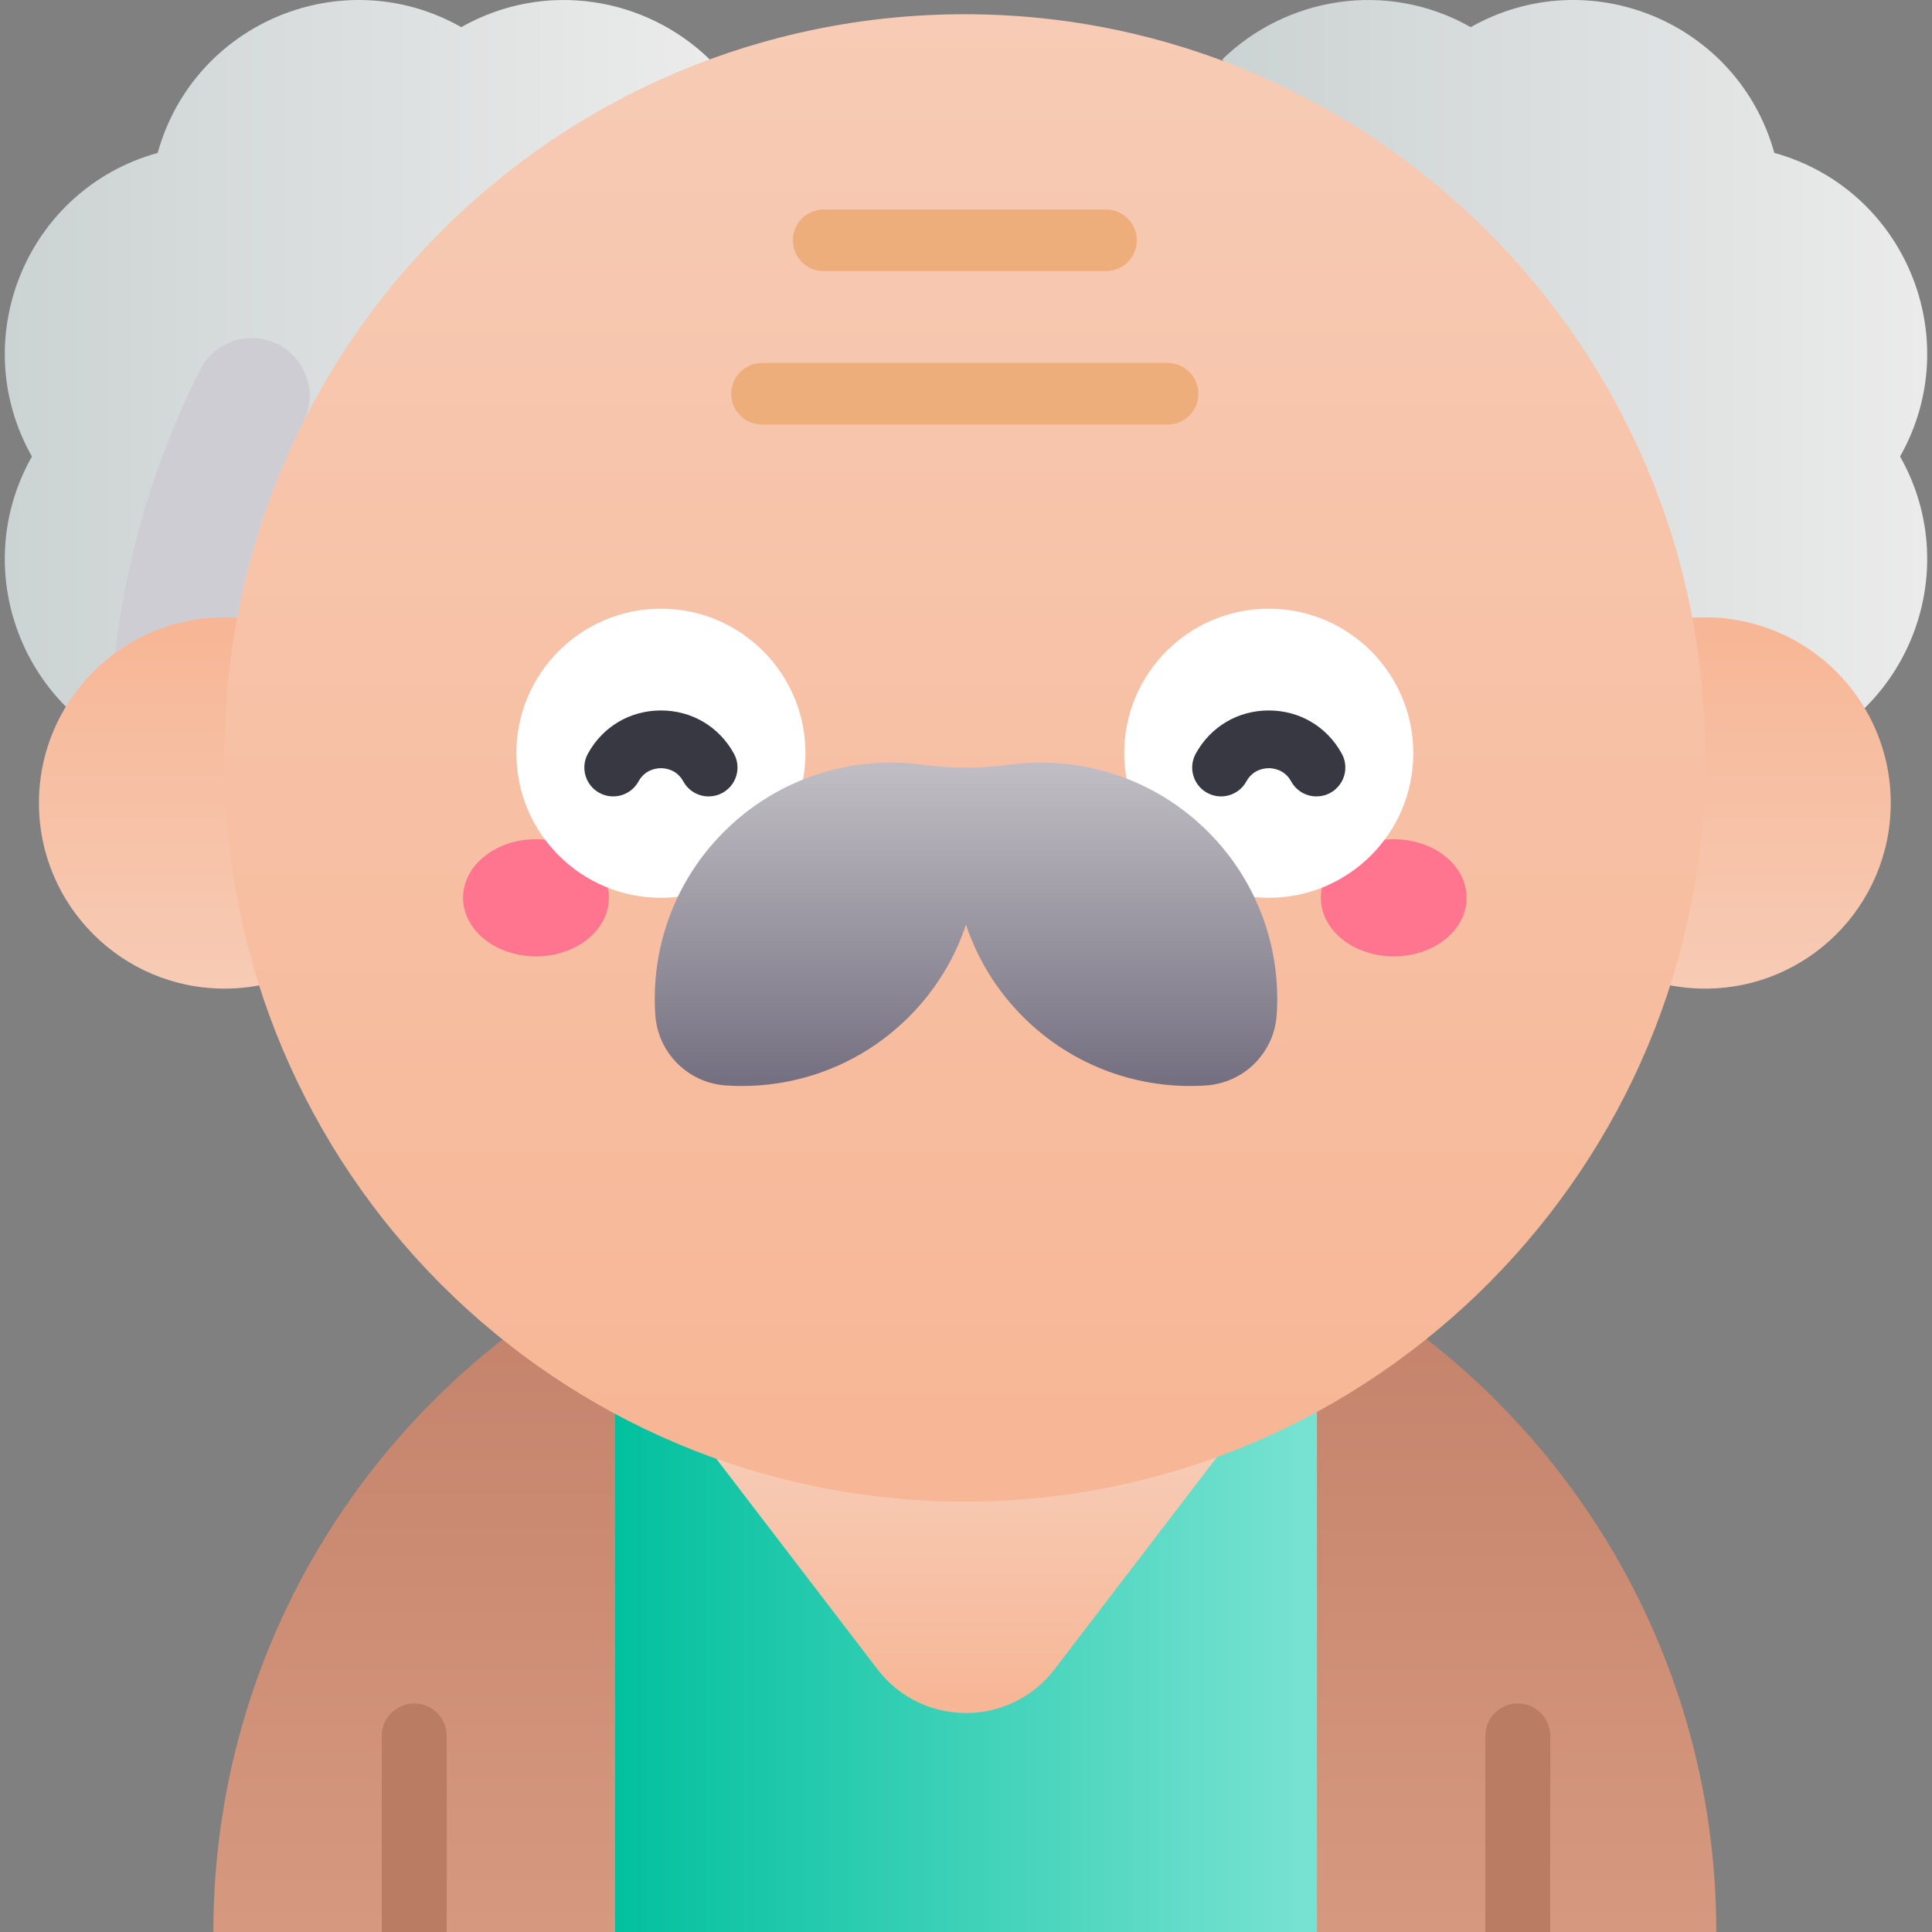<svg id="Capa_1" enable-background="new 0 0 502 502" height="512" viewBox="0 0 502 502" width="512" xmlns="http://www.w3.org/2000/svg" xmlns:xlink="http://www.w3.org/1999/xlink"><rect x="0" y="0" width="502" height="502" fill="#808080" stroke="none"/><linearGradient id="lg1"><stop offset="0" stop-color="#ccd3d3"/><stop offset="1" stop-color="#ebebeb"/></linearGradient><linearGradient id="SVGID_1_" gradientUnits="userSpaceOnUse" x1="1.245" x2="184.403" xlink:href="#lg1" y1="113.09" y2="113.09"/><linearGradient id="SVGID_2_" gradientUnits="userSpaceOnUse" x1="317.597" x2="500.755" xlink:href="#lg1" y1="113.09" y2="113.09"/><linearGradient id="lg2"><stop offset="0" stop-color="#d6997f"/><stop offset="1" stop-color="#c3816a"/></linearGradient><linearGradient id="SVGID_3_" gradientUnits="userSpaceOnUse" x1="118.125" x2="118.125" xlink:href="#lg2" y1="502" y2="329.145"/><linearGradient id="SVGID_4_" gradientUnits="userSpaceOnUse" x1="381.079" x2="381.079" xlink:href="#lg2" y1="502" y2="329.465"/><linearGradient id="SVGID_5_" gradientUnits="userSpaceOnUse" x1="159.813" x2="342.193" y1="404.373" y2="404.373"><stop offset="0" stop-color="#02c09e"/><stop offset=".979" stop-color="#77e2d1"/></linearGradient><linearGradient id="lg3"><stop offset="0" stop-color="#f7b695"/><stop offset="1" stop-color="#f7cbb5"/></linearGradient><linearGradient id="SVGID_6_" gradientUnits="userSpaceOnUse" x1="251.164" x2="251.164" xlink:href="#lg3" y1="445.103" y2="378.604"/><linearGradient id="lg4"><stop offset="0" stop-color="#f7cbb5"/><stop offset="1" stop-color="#f7b695"/></linearGradient><linearGradient id="SVGID_7_" gradientUnits="userSpaceOnUse" x1="443.048" x2="443.048" xlink:href="#lg4" y1="256.876" y2="160.41"/><linearGradient id="SVGID_8_" gradientUnits="userSpaceOnUse" x1="58.35" x2="58.35" xlink:href="#lg4" y1="256.876" y2="160.41"/><linearGradient id="SVGID_9_" gradientUnits="userSpaceOnUse" x1="250.699" x2="250.699" xlink:href="#lg3" y1="390.154" y2="3.699"/><linearGradient id="SVGID_10_" gradientUnits="userSpaceOnUse" x1="251" x2="251" y1="282.178" y2="198.149"><stop offset="0" stop-color="#746f80"/><stop offset=".978" stop-color="#bfbdc3"/></linearGradient><g><path d="m184.403 15.434c-16.527-16.092-42.609-20.786-64.538-8.386l-.008.005-.009-.005c-30.663-17.341-69.46-1.266-78.875 32.679-33.946 9.416-50.02 48.213-32.679 78.876l.005.008-.005.009c-17.341 30.663-1.266 69.46 32.679 78.875 3.342 12.051 10.398 21.834 19.468 28.685z" fill="url(#SVGID_1_)"/><path d="m317.597 15.434c16.527-16.092 42.609-20.786 64.538-8.386l.008.005.009-.005c30.663-17.341 69.46-1.266 78.875 32.679 33.946 9.415 50.02 48.212 32.679 78.875l-.005.008.005.009c17.341 30.663 1.266 69.46-32.679 78.875-3.342 12.051-10.398 21.834-19.468 28.685z" fill="url(#SVGID_2_)"/><path d="m78.856 109.556c5.025-9.963-2.294-21.72-13.454-21.72-5.691 0-10.887 3.218-13.448 8.3-15.43 30.613-23.601 64.631-23.601 99.907v1.767c0 14.376 1.367 28.54 4.017 42.354h30.672c-3.063-13.628-4.689-27.8-4.689-42.354v-1.767c.001-31.107 7.39-60.488 20.503-86.487z" fill="#cfcdd4"/><path d="m159.812 329.145 20.992 86.428-20.992 86.427h-104.368c0-75.026 42.313-140.164 104.368-172.855z" fill="url(#SVGID_3_)"/><path d="m445.953 502h-103.76l-25.988-86.268 25.988-86.268c61.725 32.799 103.76 97.756 103.76 172.536z" fill="url(#SVGID_4_)"/><path d="m342.193 329.465v172.535h-182.38v-172.855c27.145-14.303 58.077-22.399 90.886-22.399 33.054 0 64.199 8.213 91.494 22.719z" fill="url(#SVGID_5_)"/><path d="m186.124 379.033 41.88 54.713c11.591 15.143 34.401 15.143 45.992 0l42.208-55.141z" fill="url(#SVGID_6_)"/><path d="m107.628 442.618c-4.661 0-8.44 3.779-8.44 8.44v50.942h16.88v-50.942c0-4.662-3.778-8.44-8.44-8.44z" fill="#ba7c63"/><path d="m394.372 442.618c4.661 0 8.44 3.779 8.44 8.44v50.942h-16.88v-50.942c0-4.662 3.778-8.44 8.44-8.44z" fill="#ba7c63"/><circle cx="443.048" cy="208.643" fill="url(#SVGID_7_)" r="48.233"/><circle cx="58.35" cy="208.643" fill="url(#SVGID_8_)" r="48.233"/><path d="m58.354 196.043c0-106.327 86.281-192.507 192.646-192.344 106.062.163 192.518 87.167 192.041 193.228.477 106.061-85.979 193.065-192.041 193.227-106.365.163-192.646-86.017-192.646-192.344z" fill="url(#SVGID_9_)"/><g><ellipse cx="139.258" cy="233.276" fill="#ff748f" rx="18.94" ry="15.22"/><ellipse cx="362.139" cy="233.276" fill="#ff748f" rx="18.94" ry="15.22"/><circle cx="171.728" cy="195.72" fill="#fff" r="37.556"/><circle cx="329.669" cy="195.72" fill="#fff" r="37.556"/><g fill="#383842"><path d="m184.132 206.935c-2.647.001-5.214-1.404-6.579-3.888-1.709-3.108-4.643-3.444-5.824-3.444s-4.115.336-5.824 3.444c-1.995 3.629-6.555 4.954-10.186 2.959-3.63-1.996-4.954-6.556-2.959-10.186 3.862-7.024 10.953-11.218 18.969-11.218s15.106 4.193 18.969 11.218c1.995 3.63.671 8.189-2.959 10.186-1.146.63-2.385.929-3.607.929z"/><path d="m342.072 206.935c-2.647.001-5.214-1.404-6.579-3.888-1.709-3.108-4.643-3.444-5.824-3.444s-4.115.336-5.824 3.444c-1.995 3.629-6.555 4.954-10.186 2.959-3.63-1.996-4.954-6.556-2.959-10.186 3.862-7.024 10.953-11.218 18.969-11.218s15.106 4.193 18.969 11.218c1.995 3.63.671 8.189-2.959 10.186-1.146.63-2.385.929-3.607.929z"/></g></g><g><path d="m303.384 110.314h-105.371c-4.418 0-8-3.582-8-8s3.582-8 8-8h105.372c4.419 0 8 3.582 8 8s-3.582 8-8.001 8z" fill="#edae7c"/></g><g><path d="m287.385 70.446h-73.373c-4.418 0-8-3.582-8-8s3.582-8 8-8h73.373c4.419 0 8 3.582 8 8s-3.581 8-8 8z" fill="#edae7c"/></g><path d="m313.895 216.126c-14.113-14.113-33.382-19.911-51.741-17.412-7.401 1.007-14.905 1.007-22.307 0-18.359-2.499-37.629 3.3-51.741 17.412-13.053 13.053-18.994 30.518-17.835 47.593.667 9.828 8.488 17.649 18.316 18.316 17.075 1.159 34.54-4.782 47.593-17.835 6.966-6.966 11.903-15.189 14.82-23.939 2.917 8.749 7.854 16.973 14.82 23.939 13.053 13.053 30.518 18.994 47.593 17.835 9.828-.667 17.649-8.488 18.316-18.316 1.159-17.075-4.781-34.54-17.834-47.593z" fill="url(#SVGID_10_)"/></g></svg>
